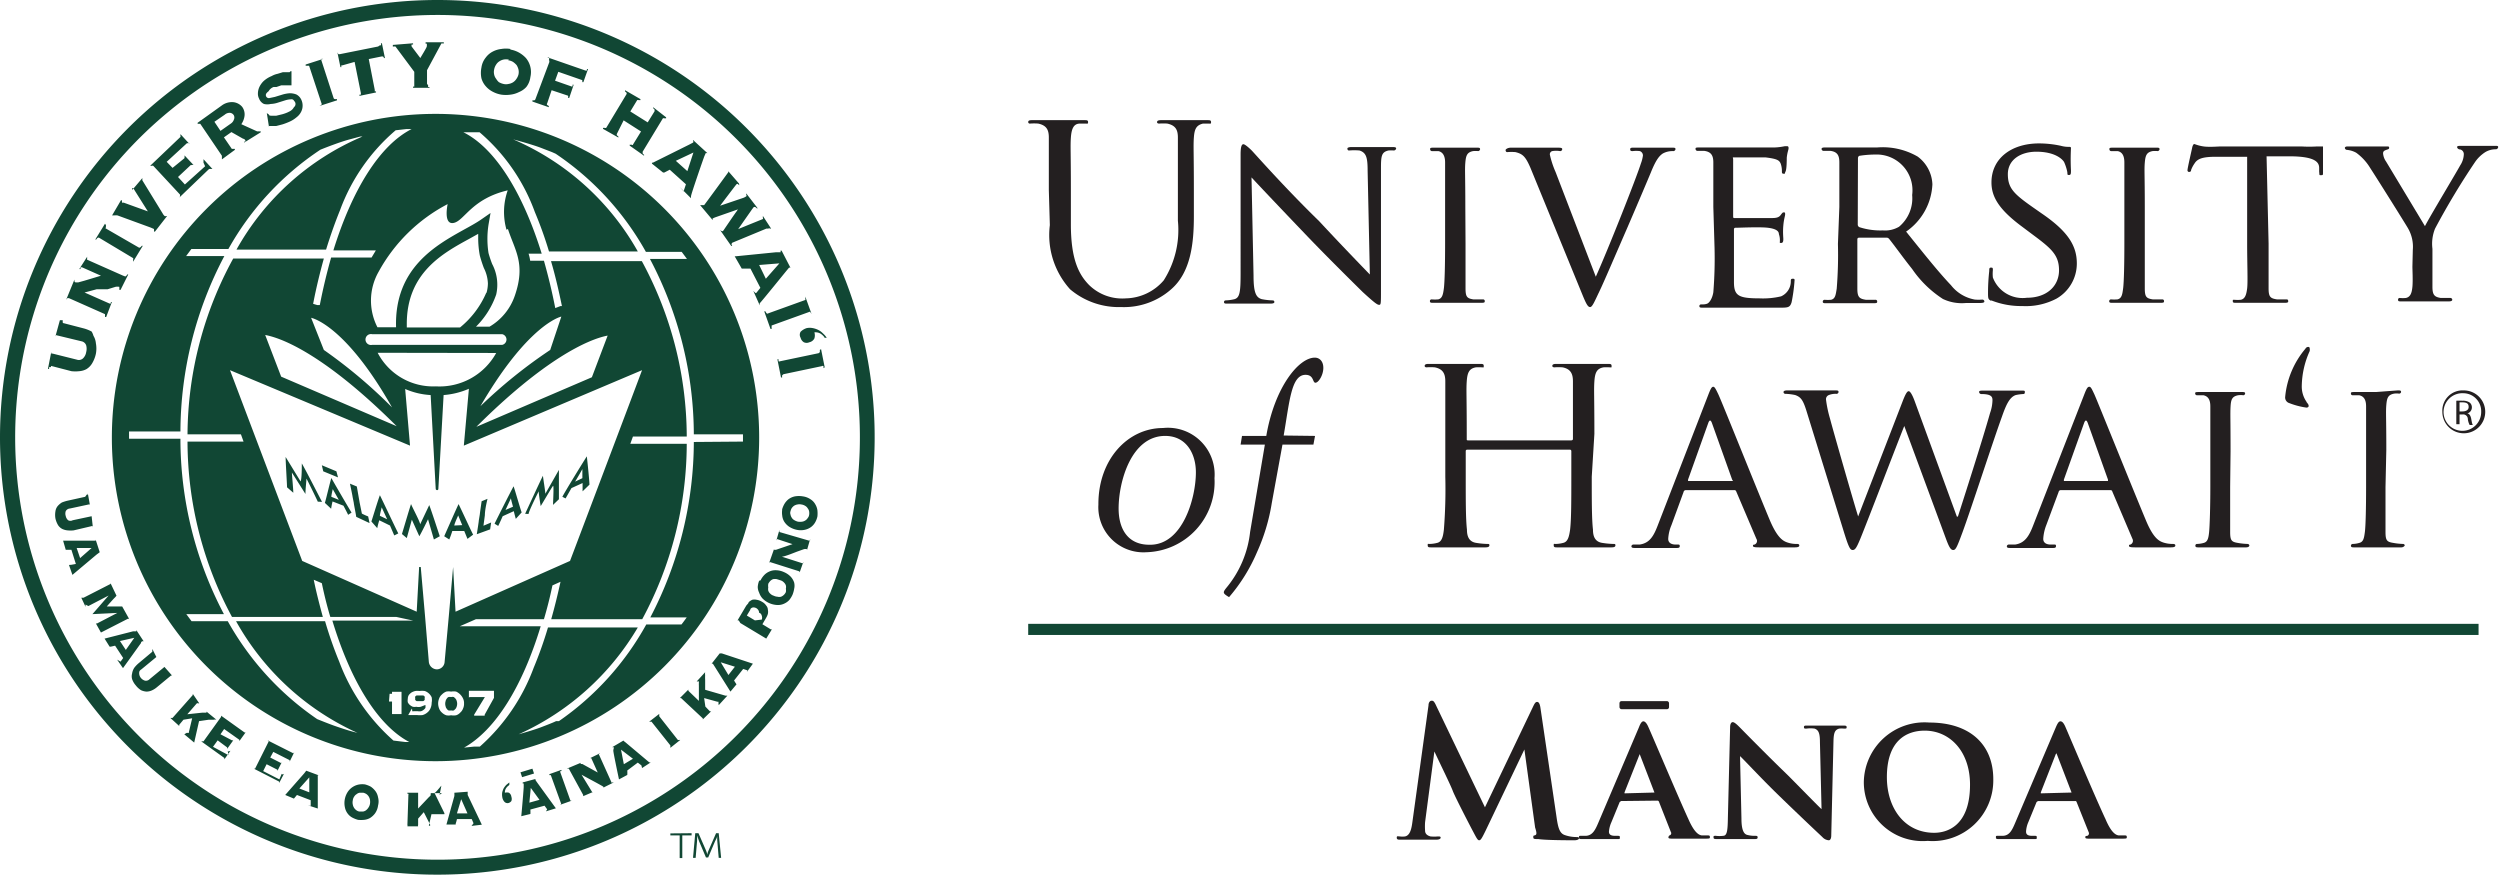 <svg id="Layer_1" data-name="Layer 1" xmlns="http://www.w3.org/2000/svg" xmlns:xlink="http://www.w3.org/1999/xlink" viewBox="0 0 123.59 43.24"><defs><style>.cls-1{fill:none;}.cls-2{clip-path:url(#clip-path);}.cls-3{fill:#114734;}.cls-4{fill:#231f20;}</style><clipPath id="clip-path" transform="translate(-3.47 -3.7)"><rect class="cls-1" x="3.47" y="3.7" width="123.59" height="43.24"/></clipPath></defs><g class="cls-2"><path class="cls-3" d="M41,25.33a16,16,0,1,1-16-16,16,16,0,0,1,16,16M25.05,3.7A21.62,21.62,0,1,1,3.47,25.33,21.63,21.63,0,0,1,25.05,3.7m0,42.5A20.88,20.88,0,1,0,4.22,25.33,20.88,20.88,0,0,0,25.05,46.2M6,21.79l1,.26a1.72,1.72,0,0,0,.39,0,.88.88,0,0,0,.35-.1.83.83,0,0,0,.28-.28,1.55,1.55,0,0,0,.19-.48,1.4,1.4,0,0,0,0-.52.85.85,0,0,0-.12-.37A.88.88,0,0,0,8,20.09a1.79,1.79,0,0,0-.37-.15l-1-.26s-.06,0-.06-.05v-.1H6.43l-.22.8,0,0,0-.05a.1.1,0,0,1,.08,0l1.2.29a.31.31,0,0,1,.24.2.65.65,0,0,1,0,.34.54.54,0,0,1-.16.31.3.3,0,0,1-.3.06l-1.2-.3s-.06,0-.06,0a.13.13,0,0,1,0-.06H6l-.16.82h.06a.25.25,0,0,1,0-.09s0,0,.08,0m3.58-4.52-1.78-.79a.06.06,0,0,1,0-.06.37.37,0,0,1,0-.09l0,0L7.39,17l.06,0,0-.08a.14.14,0,0,1,.09,0l.92.41-.43.13-.4.12-.29.08-.13,0a.07.07,0,0,1-.06-.07v-.07l0,0-.41,1,0,0,.06-.08s0,0,.08,0l1.78.79s0,0,0,.06a.24.24,0,0,1,0,.08l.06,0,.28-.74-.05,0,0,.07a.08.08,0,0,1-.08,0l-1.22-.54v0l.6-.16L8.79,18l.39-.12a.5.5,0,0,1,.19,0s0,0,0,.07l0,.08.06,0,.38-.76-.05,0a.28.28,0,0,1-.06.08.06.06,0,0,1-.08,0m-.61-3,.05,0,0,0,.05,0a.57.57,0,0,1,.17,0l1.64.6.16.07a.09.09,0,0,1,0,.06.09.09,0,0,1,0,.07l.05,0,.6-.77-.05,0a.1.1,0,0,1,0,0,.08.08,0,0,1-.07,0,.44.44,0,0,1-.1-.13l-1-1.63a.08.08,0,0,1,0-.06.14.14,0,0,1,0-.06l0,0-.5.59L10,13l0,0s0,0,.06,0l.09.15.63,1h0l-1.19-.43-.09,0s0,0,0-.06a.15.15,0,0,1,0-.06l-.05,0Zm4.6-2.43-1,.9-.34-.37.63-.59.06,0a.1.1,0,0,1,.08,0l0,0-.45-.48,0,0a.15.15,0,0,1,0,.08.16.16,0,0,1,0,.06L12,12l-.29-.3,1-.92s0,0,.06,0,.05,0,.08.05l0,0-.46-.5,0,0s0,.06,0,.09a.05.05,0,0,1,0,.05L10.89,11.9l0,0a.25.25,0,0,1,.08,0,.08.08,0,0,1,.08,0l1.32,1.42s0,.06,0,.08a.18.18,0,0,1-.05.08l0,0,1.49-1.43s0,0,.07,0,0,0,.09,0l0,0-.44-.48,0,0c0,.08,0,.13,0,.17m-.18-1.95,1.09,1.61s0,.05,0,.08l0,.05,0,.05.64-.47,0-.05-.08,0s-.05,0-.07,0l-.39-.57.37-.26.58.33c.06,0,.1.06.11.08a0,0,0,0,1,0,.06s0,0-.06,0l0,.05.82-.51,0-.05a.14.14,0,0,1-.09,0,.19.19,0,0,1-.1,0l-.77-.35a.94.94,0,0,0,.16-.42.63.63,0,0,0-.12-.44A.67.67,0,0,0,15,8.75a.84.84,0,0,0-.56.16l-1.2.86,0,.05.07,0s0,0,.06,0m1,.35-.3-.45.51-.35a.36.36,0,0,1,.28-.09.25.25,0,0,1,.17.12.25.25,0,0,1,0,.22.37.37,0,0,1-.15.19Zm2.29-.88.11.7h0l0-.06a.1.1,0,0,1,0,0l.11,0,.24,0,.31-.08a3,3,0,0,0,.32-.12,1.44,1.44,0,0,0,.39-.24.77.77,0,0,0,.22-.27.66.66,0,0,0,.07-.3.67.67,0,0,0-.06-.28.55.55,0,0,0-.25-.27.88.88,0,0,0-.33-.06,1.61,1.61,0,0,0-.37.07l-.36.11-.28.06a.15.15,0,0,1-.15-.22.46.46,0,0,1,.12-.12A.45.45,0,0,1,17,8L17.14,8l.23-.08.2,0h.16s.07,0,.08,0v0h.07l0-.7h-.05s0,0,0,0a.12.12,0,0,1-.05.05l-.12,0-.21,0-.26.08a1,1,0,0,0-.29.11,1.32,1.32,0,0,0-.41.26,1,1,0,0,0-.21.31.79.79,0,0,0-.06.29.53.53,0,0,0,.06.26.47.47,0,0,0,.24.26.7.7,0,0,0,.33,0,1.27,1.27,0,0,0,.37-.07l.35-.11a1.11,1.11,0,0,1,.28-.05.14.14,0,0,1,.16.08A.2.2,0,0,1,18,9a.44.44,0,0,1-.08.11.54.54,0,0,1-.12.09l-.1.05a1.83,1.83,0,0,1-.28.1l-.29.07-.24,0c-.07,0-.11,0-.12-.05l0,0v0ZM22.16,6l-1.9.38H20.2s0,0-.05-.09h0l.15.73h.05a.12.12,0,0,1,0-.09l.05,0L21,6.76l.31,1.54s0,.06,0,.08l-.07,0v.06l.82-.17,0-.05H22a.1.1,0,0,1,0-.06l-.3-1.54.64-.13h.06a.12.12,0,0,1,.05.08h.05l-.15-.73h-.05a.15.15,0,0,1,0,.1s0,0-.05,0m2.33,1.9,0-.67.71-1.32a.09.09,0,0,1,.06,0h.06V5.79h-.9v.07h.06a0,0,0,0,1,0,0,.58.58,0,0,1,0,.13c0,.06-.31.55-.32.58l-.43-.57a.19.19,0,0,1,0-.1,0,0,0,0,1,0,0h.07V5.84l-1,.08V6h.07a.09.09,0,0,1,.06,0l.93,1.25,0,.65s0,.07,0,.08l-.06,0v.06l.81,0V8l-.06,0a.07.07,0,0,1,0-.07M28.7,6.12a1.3,1.3,0,0,0-.44,0,1.2,1.2,0,0,0-.43.13,1,1,0,0,0-.35.3,1,1,0,0,0-.21.49,1.33,1.33,0,0,0,0,.53,1,1,0,0,0,.22.4,1.14,1.14,0,0,0,.35.27,1.39,1.39,0,0,0,.42.14,1.6,1.6,0,0,0,.44,0,1.26,1.26,0,0,0,.43-.13A1,1,0,0,0,29.49,8a1,1,0,0,0,.2-.49,1.08,1.08,0,0,0-.22-.94,1.4,1.4,0,0,0-.36-.28,1.33,1.33,0,0,0-.41-.14m-.11.53a.62.62,0,0,1,.24.08.93.93,0,0,1,.18.16.78.78,0,0,1,.09.21.57.57,0,0,1,0,.26A.67.67,0,0,1,29,7.6a.55.55,0,0,1-.17.17.58.58,0,0,1-.22.08.53.53,0,0,1-.25,0,.79.79,0,0,1-.23-.09A.69.69,0,0,1,28,7.6a.51.51,0,0,1-.1-.21.57.57,0,0,1,0-.26.64.64,0,0,1,.1-.24.49.49,0,0,1,.16-.16.59.59,0,0,1,.47-.08m2,.11L29.94,8.6a.09.09,0,0,1-.06.06l-.09,0,0,.06L30.6,9l0-.06-.08-.05a.06.06,0,0,1,0-.08l.22-.65.81.27,0,0a.15.15,0,0,1,0,.11l.06,0,.22-.65-.06,0a.1.1,0,0,1,0,.08.06.06,0,0,1-.06,0l-.8-.28.16-.44,1.18.41s0,0,0,0a.12.12,0,0,1,0,.1l.06,0,.23-.65-.06,0a.12.12,0,0,1,0,.08h-.06l-1.9-.66,0,0,.09,0a.09.09,0,0,1,0,.09M34.3,9.65l.86.55-.4.65s0,.05-.07,0a.16.16,0,0,1-.09,0l0,.05.71.5,0-.05a.16.16,0,0,1-.07-.07s0,0,0-.08l1-1.65a.08.08,0,0,1,.07,0l.09,0,0-.05L35.76,9l0,.05a.45.45,0,0,1,.07.07s0,.05,0,.08l-.34.55-.86-.54.34-.56a.08.08,0,0,1,.07,0l.09,0,0-.05-.76-.44,0,.06.07.06a.08.08,0,0,1,0,.08l-1,1.66a.08.08,0,0,1-.07,0l-.09,0,0,.05.76.43,0-.05-.07-.06a.08.08,0,0,1,0-.08Zm2.77,3.29.56.56,0,0a.1.1,0,0,1,0-.05v-.05c0-.09.64-1.94.67-2s.05-.12.06-.13,0,0,.08,0l0,0-.71-.65,0,.05a.05.05,0,0,1,0,.08l-.19.1-1.79.89h0l-.05,0,0,.05.55.44,0,0,0,0s0,0,0,0l.06,0,.27-.14.8.72-.1.3a.16.16,0,0,1,0,.06.06.06,0,0,1,0,0l0,0Zm.38-.78-.57-.51.87-.41Zm3.26,5.92.32.72,0,0a.09.09,0,0,1,0-.05.11.11,0,0,1,0-.06c.07-.06,1.29-1.57,1.35-1.64l.09-.11a.07.07,0,0,1,.08,0l0,0-.44-.85-.05,0s0,.06,0,.08l-.22,0-2,.2a.06.06,0,0,1,0,0l0,0-.05,0,.35.61.06,0s0,0,0,0,0,0,0,0h.06l.31,0,.49.95-.2.25-.05,0a0,0,0,0,1,0,0l0,0Zm.62-.6L41,16.8l1-.08ZM40,12.77l-.53-.61,0,0s0,0,0,0a.07.07,0,0,1,0,.06s-1.18,1.62-1.19,1.62-.1,0-.15,0l-.05,0,.62.74,0,0,0-.08a0,0,0,0,1,0,0l.11-.05,1-.35.14-.05h0l-.08.12c-.05.06-.56.81-.6.87a.45.45,0,0,1-.07.09s-.08,0-.14-.07l0,0,.56.8.05,0a.11.11,0,0,1,0-.16L41.36,15l.09,0a.09.09,0,0,1,.09,0l.05,0-.41-.63,0,0a.36.36,0,0,1,0,.09.06.06,0,0,1,0,.07s-1.19.48-1.22.5h0l.7-1,.07-.09a.08.08,0,0,1,.08,0,.13.13,0,0,1,.07.06l.05,0-.57-.74,0,0,0,.07a.06.06,0,0,1,0,.08l-.11.06-1.18.4h0s.79-1.05.81-1.06a.05.05,0,0,1,.08,0l.06.05Zm3.59,6.45-.31-.86,0,0a.52.52,0,0,1,0,.11.06.06,0,0,1,0,.06l-1.83.66a.06.06,0,0,1-.08,0,.29.29,0,0,1-.06-.1l-.06,0,.31.87.06,0a.26.26,0,0,1,0-.11.06.06,0,0,1,0-.06l1.83-.66a.06.06,0,0,1,.08,0l.06.09ZM19.45,6.61l-.87.28,0,.06h.11s0,0,.06,0l.61,1.85a.07.07,0,0,1,0,.08l-.1.06,0,0,.87-.28,0-.06-.1,0s-.05,0-.07-.06l-.6-1.85a.08.08,0,0,1,0-.08l.1,0ZM8.66,14.76l-.48.78.05,0a.19.19,0,0,1,.07-.08.06.06,0,0,1,.08,0l1.67,1a.08.08,0,0,1,0,.07l0,.11,0,0,.48-.79-.05,0a.29.29,0,0,1-.08.08.06.06,0,0,1-.08,0L8.71,15s-.05,0,0-.07a.26.26,0,0,1,0-.1Zm35.58,7.1-.18-.9L44,21v.11s0,0-.06.05l-1.91.4a.06.06,0,0,1-.07,0,.3.3,0,0,1,0-.1h-.06l.18.9.06,0a.2.2,0,0,1,0-.11s0,0,.06-.05l1.9-.4a.07.07,0,0,1,.08,0,1,1,0,0,1,0,.1Zm-.05-1.46.15,0a1,1,0,0,0-.19-.22.81.81,0,0,0-.23-.17,1.07,1.07,0,0,0-.27-.09.77.77,0,0,0-.3,0,.75.75,0,0,0-.3.18.29.29,0,0,0,0,.3.36.36,0,0,0,.16.22.32.32,0,0,0,.27,0,.36.36,0,0,0,.25-.19.51.51,0,0,0,0-.3.51.51,0,0,1,.3.06.8.8,0,0,1,.21.2M29.24,42l.59-.18m-.63.06.08.24.59-.18-.08-.24ZM39,38.56l.43-.47,0,0h-.1l-1-.29c0-.05,0-.4,0-.49a1.85,1.85,0,0,1,0-.23.49.49,0,0,1,0-.15l0,0-.42.46,0,0,.05,0a.07.07,0,0,1,.06,0l0,.07a.83.83,0,0,0,0,.13c0,.06,0,.72,0,.76l-.52-.5s0,0,0-.06l0,0,0,0-.42.42,0,0a.05.05,0,0,1,0,0s0,0,.06,0l1.07,1a.07.07,0,0,1,0,.06.05.05,0,0,1,0,0l0,0,.42-.41,0,0,0,0a.1.1,0,0,1-.07,0l-.22-.23-.06-.42.65.18.06,0s0,0,0,.06l0,.05Zm-8.54,5.25.49-.15v0h0l0,0L30,42.35l-.06-.09a0,0,0,0,1,0,0v-.05l-.63.17v.05s.05,0,.05,0v.17c0,.1-.1,1.26-.12,1.45,0,0,0,0,0,0l0,0,0,0,.45-.11V44h0s0,0,0,0v-.05a1.79,1.79,0,0,0,0-.23l.7-.19.13.18s0,0,0,0,0,0,0,0h0Zm-.32-.57-.5.14.07-.73Zm5.07-1.57.43-.28,0,0h-.07l-1.19-1a.39.39,0,0,1-.09-.08s0,0,0,0l0,0-.56.33,0,0s0,0,.06,0,0,.07,0,.17.24,1.23.28,1.42c0,0,0,0,0,0l0,0,0,0,.41-.22,0,0h0l0,0s0,0,0,0a1.43,1.43,0,0,0,0-.22L35,41.4l.18.14,0,0s0,0,0,0l0,0Zm-.45-.46-.45.27-.14-.72Zm5.63-4.29.3-.41,0,0s0,0,0,0h0L39.15,36l-.1,0s0,0,0,0l0,0-.4.51,0,0a0,0,0,0,1,.06,0l.09.14.78,1.24s0,0,0,0a0,0,0,0,1,0,0l0,0,.3-.36,0,0,0,0s0,0,0,0,0,0,0,0a2,2,0,0,1-.12-.19l.45-.57.21.07s0,0,0,0,0,0,0,0v0Zm-.59-.26-.32.41-.38-.63ZM28.65,42.5l0-.12-.15.12a1.09,1.09,0,0,0-.13.17,1.07,1.07,0,0,0-.07.19.66.66,0,0,0,0,.24.44.44,0,0,0,.1.23.21.21,0,0,0,.2.07.27.27,0,0,0,.15-.1.3.3,0,0,0,0-.21.27.27,0,0,0-.12-.2.34.34,0,0,0-.2,0,.36.36,0,0,1,.05-.21.51.51,0,0,1,.14-.15m2.6-.77-.59.21,0,.05h.07s0,0,0,0l.51,1.41s0,0,0,.06l-.06,0v0l.59-.21,0,0-.07,0a.08.08,0,0,1,0,0l-.5-1.4s0-.05,0-.06,0,0,.06,0ZM36.05,39l-.49.38,0,0,.07,0a.05.05,0,0,1,.05,0l.93,1.17a0,0,0,0,1,0,.06l0,.06,0,0,.49-.39,0,0-.06,0a.09.09,0,0,1-.06,0l-.92-1.17s0,0,0-.06l0-.06ZM33.71,42.4,33.08,41a.06.06,0,0,1,0-.06l.05,0,0,0-.49.24,0,0h.06s0,0,0,0l.32.71-.76-.42-.08,0a.06.06,0,0,1,0-.06l0,0,0,0-.69.29,0,0h.05a.05.05,0,0,1,.05,0L32.3,43s0,.05,0,.06a.08.08,0,0,1,0,0l0,0,.49-.21,0,0h0a.07.07,0,0,1-.05,0L32.22,42h0l.74.4.27.15a.39.39,0,0,1,.11.09s0,0,0,0,0,0-.05,0l0,0,.52-.26,0,0-.06,0s0,0,0,0m9.76-11.94L42,30A.07.07,0,0,1,42,30V29.9h0l-.15.52,0,0,0-.06a.08.08,0,0,1,.07,0l.73.24-.82.28-.09,0s0,0,0,0a.07.07,0,0,1,0-.05h0l-.25.71h0l0-.05s0,0,.06,0l1.42.45s0,0,0,0A.06.06,0,0,1,43,32l0,0,.18-.51,0,0a.11.11,0,0,1,0,.05s0,0-.06,0l-1-.32h0c.15,0,.69-.23.81-.27l.28-.1a.3.3,0,0,1,.15,0s0,0,0,0a.08.08,0,0,1,0,.06h0l.16-.56h0l0,.06h-.05m-3.4,4.09,1.28.77s0,0,0,0v0l0,0,.28-.46,0,0,0,0s0,0-.06,0l-.41-.25.18-.31a.88.88,0,0,0,.09-.2.5.5,0,0,0,0-.21.32.32,0,0,0-.08-.2.56.56,0,0,0-.21-.19.69.69,0,0,0-.27-.1.47.47,0,0,0-.21,0,.71.71,0,0,0-.18.12c0,.06-.09.12-.13.19l-.42.71,0,0,0,0h.06m.8,0-.4-.24.17-.28c0-.07.08-.11.13-.12A.28.28,0,0,1,41,34c.07,0,.12.09.13.14a.3.3,0,0,1,0,.19ZM41,32.41a1,1,0,0,0-.07.3A.65.65,0,0,0,41,33a.79.79,0,0,0,.17.29,1.07,1.07,0,0,0,.34.23,1.09,1.09,0,0,0,.41.09.71.71,0,0,0,.32-.07.76.76,0,0,0,.25-.18,1.22,1.22,0,0,0,.16-.26,1.38,1.38,0,0,0,.08-.29.67.67,0,0,0,0-.31.79.79,0,0,0-.17-.29,1,1,0,0,0-.34-.23,1,1,0,0,0-.4-.09.72.72,0,0,0-.33.07.76.76,0,0,0-.25.18,1,1,0,0,0-.17.25m.38.17a.71.71,0,0,1,.1-.14.42.42,0,0,1,.14-.09.52.52,0,0,1,.18,0l.19.06a.39.39,0,0,1,.17.11.34.34,0,0,1,.09.14.32.32,0,0,1,0,.16.53.53,0,0,1,0,.17.45.45,0,0,1-.1.14.42.42,0,0,1-.14.09.32.32,0,0,1-.17,0,.49.49,0,0,1-.19-.05.4.4,0,0,1-.17-.1.36.36,0,0,1-.1-.15.41.41,0,0,1,0-.16.51.51,0,0,1,0-.17M7.84,33.66l1-.52h0l-.8.92L9.27,34h0l-1,.52a0,0,0,0,1-.06,0l0,0,0,0,.25.45,0,0v0a.05.05,0,0,1,0,0l1.33-.68s.05,0,.06,0l0,0,0,0-.34-.61-.05,0,0,0s0,0,0,0l-.09,0-.62,0s.35-.4.4-.44l.08-.09s0,0,0,0l0,0,0,0-.3-.63,0,0a.09.09,0,0,1,0,0,.07.07,0,0,1,0,.05l-1.33.68a0,0,0,0,1-.06,0l0,0-.05,0,.21.45,0,0s0,0,0-.06a.05.05,0,0,1,0-.05M11,35.92l-.68.57a1.45,1.45,0,0,0-.21.22A.71.71,0,0,0,10,37a.51.51,0,0,0,0,.27.92.92,0,0,0,.18.31,1,1,0,0,0,.26.24.77.77,0,0,0,.27.07.66.66,0,0,0,.27-.06,1,1,0,0,0,.25-.16l.69-.57a.07.07,0,0,1,.06,0l0,0,0,0-.38-.43,0,0a0,0,0,0,0,0,0,.05.05,0,0,1,0,0l-.74.61a.25.25,0,0,1-.22.07.41.41,0,0,1-.2-.13.37.37,0,0,1-.09-.23c0-.07,0-.13.11-.2l.74-.61a.06.06,0,0,1,0,0l0,0,0,0L11,35.78l0,0,0,.06s0,0,0,.05M7.68,28.26l-.86.19a2,2,0,0,0-.29.09.91.91,0,0,0-.21.18.52.52,0,0,0-.11.26,1.05,1.05,0,0,0,0,.35,1.13,1.13,0,0,0,.13.33.54.54,0,0,0,.21.19.77.77,0,0,0,.26.07,1.51,1.51,0,0,0,.3,0L8,29.71a.07.07,0,0,1,.06,0,.08.08,0,0,1,0,.06h0L8,29.22h0s0,0,0,0a0,0,0,0,1,0,0l-.94.2a.23.23,0,0,1-.22,0,.37.37,0,0,1-.12-.21.38.38,0,0,1,0-.24.25.25,0,0,1,.2-.13l.93-.2h.06l0,0h0l-.1-.56h0v.07s0,0-.05,0m7,12.88L14,40.62l.23-.32.47.35a.05.05,0,0,1,0,0s0,0,0,.07l0,0,.3-.42,0,0s0,0-.06,0h0L14.37,40l.18-.26.75.53a.05.05,0,0,1,0,0,.13.13,0,0,1,0,.07l0,0,.31-.43,0,0s0,0-.05,0h0l-1.16-.83,0,0a.09.09,0,0,1,0,0s0,0,0,.06l-.87,1.21s0,0-.05,0l-.06,0,0,0,1.14.82,0,0s0,0,0,.07l0,0,.3-.42,0,0c-.05,0-.09.06-.13,0m2.55,1.41-.8-.41.17-.34.53.27s0,0,0,0a.12.12,0,0,1,0,.07l0,0,.23-.46,0,0s0,.06-.05.06h0l-.53-.27.15-.28.81.41s0,0,0,0,0,0,0,.07l0,0,.23-.47,0,0s0,0-.05.06h0l-1.27-.64,0,0,.05,0a0,0,0,0,1,0,.06l-.67,1.34a.05.05,0,0,1,0,0h-.06l0,0,1.25.64,0,0s0,0,0,.07h0l.24-.46h0s-.08.07-.11,0m7.4,2h.64v0l0,0,0-.05-.49-1c.05,0,.28-.3.34-.36L25.2,43a.38.38,0,0,1,.13-.09v0H24.7v0l.06,0a.08.08,0,0,1,0,.06l0,.05a.93.93,0,0,1-.1.1s-.49.52-.52.55l0-.72s0-.05,0-.06h.06v0l-.59,0v.05l.05,0a.05.05,0,0,1,0,.05l-.05,1.5a.06.06,0,0,1,0,.06h0v0l.59,0v0h-.06a.06.06,0,0,1,0-.06v-.32l.28-.32.31.61,0,0a.07.07,0,0,1,0,.06h-.06ZM12.58,40l.49.41,0,0a.05.05,0,0,1,0,0v0l.24-1.06.48-.07.24,0a.27.27,0,0,1,.14,0l0,0-.49-.4,0,0s0,0,0,0,0,0,0,.05l-.06,0-.14,0-.75.08.47-.54a.06.06,0,0,1,.06,0l.06,0,0,0L13,38l0,0s0,0,0,0,0,0,0,.06l-1,1.13-.06,0-.05,0,0,0,.44.4,0,0,0-.06s0,0,0,0l.21-.25.43-.07s-.15.63-.16.67l0,.05s0,0-.06,0l-.05,0Zm14.2,4.53.51-.06v0h0l0,0L26.59,43c0-.07,0-.1,0-.11s0,0,0,0v-.05l-.66.05v0s0,0,0,0a.81.81,0,0,1,0,.17l-.39,1.4,0,0h0v0H26v0h0s0,0,0,0a.11.11,0,0,1,0-.05,1.8,1.8,0,0,0,.06-.22l.73,0,.09.21a.11.11,0,0,1,0,0s0,0,0,0h0Zm-.2-.62-.52,0,.21-.7ZM9.26,36.31l.29.42,0,0s0,0,0,0,0,0,0,0l.89-1.24c0-.06.06-.09.07-.09a0,0,0,0,1,.06,0l0,0-.36-.55,0,0s0,.05,0,.06l-.16,0-1.41.36h0s0,0,0,0l0,0,.25.4,0,0a0,0,0,0,0,0,0l0,0,.05,0,.22-.05.4.61-.13.18,0,0s0,0,0,0l0,0Zm.43-.48-.29-.44.71-.16Zm-2.81-4.2.17.49,0,0s0,0,0,0,0,0,0,0l1.19-1L8.4,31s0,0,0,0l0,0-.2-.62h0s0,.05,0,.05H8.05l-1.46,0,0,0s0,0,0,0h0l.13.45h0v0a0,0,0,0,1,0,0H7l.22.7L7,31.62l0,0h0l0,0Zm.55-.34-.17-.5.74,0ZM18.69,43.51l.49.16v0l0,0s0,0,0,0,0-1.46,0-1.53a.8.8,0,0,1,0-.11,0,0,0,0,1,.05,0l0,0-.62-.23v0a0,0,0,0,1,0,0l-.1.13L17.57,43l0,0h0l0,0,.43.18,0,0,0,0s0,0,0,0l0,0,.15-.18.68.26v.28s0,0,0,0h0Zm.07-.64-.49-.19.49-.55Zm2.77-.39a1,1,0,0,0-.3,0,.85.85,0,0,0-.55.34,1,1,0,0,0-.16.37,1,1,0,0,0,0,.42.74.74,0,0,0,.13.3.69.69,0,0,0,.24.21,1.36,1.36,0,0,0,.28.11,1.48,1.48,0,0,0,.3,0,.75.75,0,0,0,.29-.09.9.9,0,0,0,.25-.23.86.86,0,0,0,.15-.39.78.78,0,0,0,0-.4.73.73,0,0,0-.13-.31,1,1,0,0,0-.23-.22,1.24,1.24,0,0,0-.28-.11m-.09.41a.46.46,0,0,1,.16.07.43.43,0,0,1,.11.12.44.44,0,0,1,.06.16.67.67,0,0,1,0,.2.47.47,0,0,1-.08.19.49.49,0,0,1-.12.13.34.34,0,0,1-.15.06h-.17a.33.33,0,0,1-.16-.07.43.43,0,0,1-.11-.12.44.44,0,0,1-.06-.16.46.46,0,0,1,0-.2.4.4,0,0,1,.07-.19.34.34,0,0,1,.12-.12.3.3,0,0,1,.15-.07h.17m20.72-14a1,1,0,0,0,0,.3.71.71,0,0,0,.1.3.87.87,0,0,0,.23.24,1.09,1.09,0,0,0,.38.16.94.94,0,0,0,.41,0,.8.8,0,0,0,.31-.14.74.74,0,0,0,.2-.23,1,1,0,0,0,.11-.29,1.45,1.45,0,0,0,0-.3.77.77,0,0,0-.1-.29.68.68,0,0,0-.23-.25.89.89,0,0,0-.38-.15,1.14,1.14,0,0,0-.41,0,.8.8,0,0,0-.31.14.87.87,0,0,0-.2.23,1.19,1.19,0,0,0-.12.29m.42.08a.44.44,0,0,1,.06-.16.46.46,0,0,1,.12-.12.44.44,0,0,1,.16-.06.46.46,0,0,1,.2,0,.47.47,0,0,1,.19.07.34.34,0,0,1,.12.12.34.34,0,0,1,.07.15.54.54,0,0,1,0,.18.3.3,0,0,1-.07.15.34.34,0,0,1-.12.12.38.38,0,0,1-.16.06.67.67,0,0,1-.2,0,.64.64,0,0,1-.19-.08.34.34,0,0,1-.12-.12.39.39,0,0,1-.06-.15.25.25,0,0,1,0-.17M19.45,27l.73.3L20.1,27l-.72-.3Zm2.22,2.23a2.75,2.75,0,0,1-.31-.14l-.11-.54-.14-.8-.34-.14s.13.61.13.65l.06.3c0,.06.11.58.12.69l.66.31Zm1.91,1.07.25-.91h0l.37.82h0c.12-.2.39-.76.43-.84l.29,1,.29-.16c-.06-.18-.41-1.26-.52-1.54h0l-.45.95c0-.12-.36-.78-.45-1h0c-.07.19-.42,1.39-.45,1.48Zm2.1.07a4.45,4.45,0,0,0,.15-.42l.59,0s.12.29.16.39l.28-.21c-.1-.18-.53-1.13-.72-1.51h0c-.12.25-.64,1.43-.71,1.59Zm.25-.69c0-.09.16-.42.19-.5l.2.48Zm1.82-.15-.38.16.07-.52c0-.29.12-.76.13-.81l-.29.12s-.09.61-.09.65l-.05.3c0,.06-.08.56-.1.68l.66-.24Zm1.85-.42c0-.12.44-1,.5-1.12h0c0,.08.06.51.1.73h0c.16-.26.56-.95.61-1s0,.77,0,.94l.29-.28c0-.16,0-1.19,0-1.45h0c-.1.18-.57,1-.67,1.18,0-.1-.1-.71-.12-.89h0c-.12.23-.83,1.77-.88,1.88Zm1.83-.77.29-.51.55-.25s0,.32,0,.41l.34-.33c0-.16-.09-1.06-.13-1.4h0c-.2.31-1.09,1.76-1.21,2Zm.47-.83c.07-.11.3-.51.36-.62,0,.07,0,.35,0,.45ZM28.1,29.7c.06-.12.2-.43.22-.48l.55-.25s.07.29.1.38l.29-.32c-.06-.14-.3-1-.4-1.29h0c-.16.29-.85,1.66-.94,1.85Zm.36-.79.27-.58c0,.07.08.33.1.42Zm-9.07-.4c-.06-.11-.85-1.66-1-1.9h0c0,.18,0,.78-.06.89l-.74-1.21h0c0,.27.07,1.33.07,1.5l.31.27c0-.18-.07-.9-.07-1l.67,1.06h0c0-.24.05-.67.05-.76.07.12.5,1,.56,1.14Zm1.46.53c-.11-.17-.85-1.44-1-1.71h0c-.09.3-.27,1.09-.32,1.23l.31.29a3.29,3.29,0,0,1,.07-.36l.54.21s.18.34.23.45Zm-1-.78c0-.08.06-.33.07-.38l.3.53Zm3.31,1.81c-.1-.19-.76-1.59-.91-1.89h0c-.12.32-.37,1.16-.42,1.3l.29.33a3.59,3.59,0,0,1,.1-.39l.53.26.21.49Zm-.91-.87c0-.09.08-.36.09-.42l.27.59Zm.82,5H19.8c-.16-.53-.3-1.09-.42-1.67l-.4-.17c.13.64.29,1.25.45,1.84H14.94a18.35,18.35,0,0,1-2.2-8.67h2.77l-.13-.36H12.74A18.25,18.25,0,0,1,15,16.48h4.48c-.2.72-.38,1.46-.53,2.24l.2.06.13,0c.16-.82.35-1.61.56-2.35h2l.21-.35h-2.1c.93-3,2.29-5.2,3.87-6l-.26,0-.53.06a9.49,9.49,0,0,0-2.75,3.95q-.37.91-.69,1.95H15.16a12.89,12.89,0,0,1,6.23-5.59l-.11,0-.56.15c-.55.15-1.41.5-1.41.5a14.18,14.18,0,0,0-4.55,4.91H12.93l-.26.35h1.89a18.67,18.67,0,0,0-2.17,8.67H9.85v.36h2.54a18.57,18.57,0,0,0,2.15,8.67H12.68l.26.35h1.79a14.27,14.27,0,0,0,4.42,4.84s.64.26.91.35c0,0,.54.19.85.27l.23.06a13,13,0,0,1-6-5.52h4.4a19.92,19.92,0,0,0,.7,2,9.75,9.75,0,0,0,2.68,3.9l.57.07.21,0c-1.55-.82-2.89-3-3.8-6h4Zm17.13-8.67Zm0,0v-.36H37.77a18.67,18.67,0,0,0-2.17-8.67h1.83l-.26-.35H35.4a14.12,14.12,0,0,0-4.46-4.85l-.18-.08L30.19,11c-.48-.18-1.35-.41-1.35-.41A12.92,12.92,0,0,1,35,16.13H30.61a19.32,19.32,0,0,0-.7-1.95,9.41,9.41,0,0,0-2.73-3.94l-.27,0-.53,0c1.57.78,2.94,3,3.87,6H29.6a2,2,0,0,1,.08.35h.68c.21.74.4,1.52.56,2.34l.26-.1.07,0c-.16-.77-.33-1.51-.54-2.22H35.2a18.25,18.25,0,0,1,2.22,8.67H34.76l-.13.36h2.79a18.35,18.35,0,0,1-2.2,8.67h-4.5c.17-.6.32-1.21.46-1.85l-.4.18c-.12.58-.26,1.13-.42,1.67H27l-.8.35h4c-.91,3-2.25,5.14-3.79,6l.49-.05.29,0a9.69,9.69,0,0,0,2.66-3.89,19.92,19.92,0,0,0,.71-2H35A13.07,13.07,0,0,1,29.11,40s.65-.18,1.06-.33c0,0,.64-.24.79-.32l.14,0a14.09,14.09,0,0,0,4.32-4.78h1.74c.06-.07.26-.35.26-.35h-1.8a18.82,18.82,0,0,0,2.15-8.67Zm-7.47-3.18.78-2.06c-1,.19-3.18,1.21-6.49,4.51Zm-1.51-3c-.42.11-1.94.89-4,4.43A24.64,24.64,0,0,1,30.67,21Zm-9.08,1.79a3.09,3.09,0,0,0,2.88,1.66A3.2,3.2,0,0,0,28,21.15Zm6.1-.92H21.86a.27.27,0,1,0,0,.53h6.43a.27.27,0,0,0,0-.53m-5.21,4.55c-3.31-3.3-5.47-4.32-6.5-4.51l.79,2.06ZM19.48,21a24.64,24.64,0,0,1,3.37,2.84c-2-3.54-3.55-4.32-4-4.43Zm6.92,4.73.25-2.81a3.89,3.89,0,0,1-1.25.31l-.26,4.64a.06.06,0,0,1-.06.06h0a.07.07,0,0,1-.07-.06l-.25-4.64a3.65,3.65,0,0,1-1.26-.3l.24,2.8L14.84,22l3.57,9.43,5.66,2.51.12-2.21a0,0,0,0,1,.08,0l.21,2.4h0l.19,2.29a.41.41,0,0,0,.39.37.39.39,0,0,0,.39-.37l.21-2.29.21-2.4a0,0,0,0,1,0,0,0,0,0,0,1,0,0l.12,2.21,5.66-2.51c.05-.13,3.3-8.72,3.56-9.43Zm1.12-7.55a1.73,1.73,0,0,0,.07-.47,1.83,1.83,0,0,0-.2-.76,6.48,6.48,0,0,1-.2-.62,4.71,4.71,0,0,1-.08-.88v-.19l-.43.24c-1.32.72-3.1,1.69-3.1,4.21,0,.06,0,.12,0,.18h2.63a4.5,4.5,0,0,0,1.3-1.72m1-3.11a3.22,3.22,0,0,1,.06-1.95c-1.79.42-2.14,1.5-2.67,1.61s-.3-.93-.3-.93a8.22,8.22,0,0,0-3.41,3.34,2.88,2.88,0,0,0-.06,2.75h.92c-.09-2.94,2-4.07,3.36-4.83.31-.17.6-.33.82-.48l.49-.34-.1.58a4.57,4.57,0,0,0,0,1.4,5.69,5.69,0,0,0,.18.54A2.19,2.19,0,0,1,28,18.26a4.15,4.15,0,0,1-1,1.59h.67a2.84,2.84,0,0,0,1.25-1.53c.55-1.59,0-2.24-.34-3.3M22.7,38.38h0a0,0,0,0,1,0,0l0,0,.06,0,.09,0V39s0,0,0,0h0v0h.47v0h0s0,0,0,0v-1.1s0,0,0,0h0v0h-.47v0h0s0,0,0,0V38l0,0-.05,0h-.07s0,0,0,0a.08.08,0,0,1,0,0h0Zm1.13.35-.18.32h0s0,0,.05,0h0l.09,0,.13,0h.17a1.1,1.1,0,0,0,.27,0,.62.62,0,0,0,.24-.13.5.5,0,0,0,.15-.2.67.67,0,0,0,.06-.28.7.7,0,0,0,0-.27.6.6,0,0,0-.34-.31,1.1,1.1,0,0,0-.27,0,.69.69,0,0,0-.2,0,.67.67,0,0,0-.18.07.57.57,0,0,0-.14.13.36.36,0,0,0-.05.19.47.47,0,0,0,0,.17.45.45,0,0,0,.1.13.6.6,0,0,0,.15.09.47.47,0,0,0,.17,0,.51.51,0,0,0,.22,0l.23-.09a.54.54,0,0,1,0,.15.47.47,0,0,1-.1.1.34.34,0,0,1-.12.06.39.39,0,0,1-.15,0h-.11l-.1,0a.15.15,0,0,1-.07,0,.11.11,0,0,1,0-.06v0Zm.4-.65h.08l.08,0a.18.18,0,0,1,.07.05.12.12,0,0,1,0,.09.11.11,0,0,1,0,.08.13.13,0,0,1-.07.06l-.08,0h-.16l-.08,0a.13.13,0,0,1-.07-.06.11.11,0,0,1,0-.08.12.12,0,0,1,0-.09.18.18,0,0,1,.07-.05l.08,0h.08m1.54-.19a.61.61,0,0,0-.24,0,.6.6,0,0,0-.21.14.48.48,0,0,0-.14.2.66.66,0,0,0-.05.25.7.7,0,0,0,.05.25.48.48,0,0,0,.14.2.57.57,0,0,0,.21.13.6.6,0,0,0,.24,0,.7.7,0,0,0,.25,0,.46.46,0,0,0,.2-.13.48.48,0,0,0,.14-.2.53.53,0,0,0,.05-.25.51.51,0,0,0-.05-.25.7.7,0,0,0-.34-.34.69.69,0,0,0-.25,0m0,.27a.29.29,0,0,1,.14,0l.09.09a.37.37,0,0,1,.05.11.43.43,0,0,1,0,.26.37.37,0,0,1-.05.11l-.09.09a.29.29,0,0,1-.14,0,.28.28,0,0,1-.13,0,.26.26,0,0,1-.09-.09.22.22,0,0,1-.05-.11.43.43,0,0,1,0-.26.22.22,0,0,1,.05-.11.2.2,0,0,1,.09-.09.28.28,0,0,1,.13,0m.91,0h.76l-.53.87,0,.05h0v0h.52v0h0a.05.05,0,0,1,0,0l0,0,0-.05.46-.83V37.8h0a.06.06,0,0,1,0,.05H26.65a.06.06,0,0,1,0-.05h0v.39h0s0,0,0,0h0" transform="translate(-3.47 -3.7)"/><path class="cls-4" d="M55.32,13.1c0-1.88,0-2.21,0-2.6s-.12-.6-.52-.69a2.63,2.63,0,0,0-.41,0,.08.08,0,0,1-.09-.07c0-.08.06-.1.19-.1.54,0,1.28,0,1.38,0s.83,0,1.2,0c.13,0,.19,0,.19.1s-.05.07-.1.07l-.3,0c-.32,0-.42.27-.45.69s0,.72,0,2.6v1.69c0,1.73.39,2.48.9,3a2.34,2.34,0,0,0,1.82.66A2.53,2.53,0,0,0,61,17.56a4.64,4.64,0,0,0,.7-2.95V13.1c0-1.88,0-2.21,0-2.6s-.12-.6-.52-.69a2.73,2.73,0,0,0-.41,0s-.1,0-.1-.07.06-.1.2-.1c.54,0,1.2,0,1.27,0s.65,0,1,0c.14,0,.2,0,.2.1s-.05.07-.1.07l-.3,0c-.33.08-.42.27-.45.69s0,.72,0,2.6v1.29c0,1.3-.14,2.75-1.11,3.6a3.52,3.52,0,0,1-2.48.89A3.73,3.73,0,0,1,56.37,18a4,4,0,0,1-1-3.17Z" transform="translate(-3.47 -3.7)"/><path class="cls-4" d="M65.44,17.32c0,.84.12,1.09.41,1.17a3.15,3.15,0,0,0,.53.06.08.08,0,0,1,.09.08c0,.06-.08.08-.2.08-.6,0-1,0-1.12,0s-.54,0-1,0c-.11,0-.17,0-.17-.08a.08.08,0,0,1,.08-.08,2.15,2.15,0,0,0,.44-.06c.26-.08.3-.35.3-1.28V11.34c0-.41.06-.51.14-.51s.3.2.41.31S67,13,68.68,14.63c1,1.08,2.18,2.3,2.51,2.64l-.11-5.13c0-.66-.07-.89-.4-1a3,3,0,0,0-.52,0c-.07,0-.08-.06-.08-.1s.08-.07.2-.07l1.11,0,.9,0c.11,0,.2,0,.2.07a.12.12,0,0,1-.12.1,1.49,1.49,0,0,0-.26,0c-.35.08-.37.28-.37.89l0,6c0,.68,0,.74-.09.74s-.22-.09-.81-.63c-.1-.1-1.63-1.6-2.75-2.77s-2.42-2.54-2.75-2.9Z" transform="translate(-3.47 -3.7)"/><path class="cls-4" d="M75.92,15.74c0,1,0,1.79,0,2.21s.07.5.38.55l.49,0a.08.08,0,0,1,.08.09c0,.05,0,.08-.17.08-.59,0-1.28,0-1.32,0l-1.05,0c-.11,0-.17,0-.17-.08a.08.08,0,0,1,.08-.09,1.86,1.86,0,0,0,.33,0c.2-.05.24-.24.28-.55s.06-1.22.06-2.21V13.93c0-1.59,0-1.88,0-2.2s-.11-.51-.33-.56l-.33,0a.09.09,0,0,1-.08-.09c0-.06,0-.08.17-.08l1.07,0,1.06,0c.12,0,.17,0,.17.08a.11.11,0,0,1-.09.09,1.38,1.38,0,0,0-.26,0c-.29.06-.35.21-.38.57s0,.61,0,2.2Z" transform="translate(-3.47 -3.7)"/><path class="cls-4" d="M82.36,17.38c.62-1.38,2-4.87,2.23-5.6a1.71,1.71,0,0,0,.1-.39.23.23,0,0,0-.15-.22,1.46,1.46,0,0,0-.36,0c-.06,0-.12,0-.12-.09s.08-.08.24-.08l1,0,.83,0c.11,0,.17,0,.17.07a.11.11,0,0,1-.12.1,1,1,0,0,0-.51.12c-.14.1-.31.24-.59.94-.12.29-.64,1.52-1.18,2.77-.65,1.49-1.12,2.6-1.36,3.1s-.35.78-.46.78-.19-.14-.39-.63L79.13,12c-.25-.58-.39-.69-.74-.78a2.47,2.47,0,0,0-.41,0c-.06,0-.08-.06-.08-.1S78,11,78.17,11l1.24,0,1,0c.19,0,.29,0,.29.07a.1.1,0,0,1-.11.1,1.13,1.13,0,0,0-.38,0,.16.16,0,0,0-.12.18,4.54,4.54,0,0,0,.28.85Z" transform="translate(-3.47 -3.7)"/><path class="cls-4" d="M88.17,13.93c0-1.59,0-1.88,0-2.2s-.09-.52-.44-.57l-.36,0a.11.11,0,0,1-.08-.09c0-.06,0-.08.17-.08l1.22,0c.08,0,2.29,0,2.53,0a2.88,2.88,0,0,0,.48-.06.83.83,0,0,1,.15,0s.05,0,.05.09-.06.19-.09.48c0,.1,0,.56-.06.68s0,.11-.09.11-.09-.05-.09-.14a1.07,1.07,0,0,0-.06-.36c-.07-.17-.18-.24-.76-.31-.18,0-1.41,0-1.53,0s-.06,0-.06.11v2.78c0,.08,0,.11.06.11s1.53,0,1.77,0,.41,0,.52-.15.12-.13.16-.13.06,0,.06.09-.06.22-.09.56,0,.59,0,.66,0,.2-.1.2-.07,0-.07-.1a.9.9,0,0,0-.05-.34c0-.14-.13-.26-.54-.31s-1.42,0-1.6,0a.07.07,0,0,0-.08.07v.86c0,.35,0,1.54,0,1.75,0,.68.22.81,1.27.81a3.85,3.85,0,0,0,1.06-.1.81.81,0,0,0,.48-.71c0-.13,0-.16.11-.16s.07.08.07.16a8.15,8.15,0,0,1-.14,1c-.08.27-.19.27-.59.27-.8,0-1.41,0-1.85,0l-.88,0h-.45l-.62,0c-.11,0-.17,0-.17-.08a.08.08,0,0,1,.09-.08c.09,0,.23,0,.32-.05s.23-.24.28-.55a20.81,20.81,0,0,0,.06-2.21Z" transform="translate(-3.47 -3.7)"/><path class="cls-4" d="M94.4,13.93c0-1.59,0-1.88,0-2.2s-.08-.52-.43-.57l-.36,0a.11.11,0,0,1-.09-.09c0-.06.05-.08.17-.08l1.26,0,1.32,0a3.45,3.45,0,0,1,2,.45A1.79,1.79,0,0,1,99,12.81a3,3,0,0,1-1.3,2.34c.87,1.08,1.6,2,2.22,2.65a1.92,1.92,0,0,0,1.18.71,2.27,2.27,0,0,0,.37,0,.1.1,0,0,1,.1.09c0,.06-.07.08-.26.08h-.66a2.18,2.18,0,0,1-1.13-.2A5.38,5.38,0,0,1,98,17c-.44-.55-.91-1.21-1.14-1.49a.16.16,0,0,0-.15-.06l-1.34,0s-.08,0-.08.08v.24c0,1,0,1.78,0,2.2s.1.5.42.55l.47,0a.08.08,0,0,1,.09.09c0,.05,0,.08-.17.08-.58,0-1.25,0-1.3,0l-1.05,0c-.11,0-.17,0-.17-.08a.09.09,0,0,1,.09-.09,1.87,1.87,0,0,0,.32,0c.21-.05.23-.24.28-.55a20.81,20.81,0,0,0,.06-2.21Zm.91.87a.14.14,0,0,0,.08.13,3.34,3.34,0,0,0,1.16.16,1.36,1.36,0,0,0,.8-.18A1.83,1.83,0,0,0,98,13.34a1.77,1.77,0,0,0-1.83-2,5.1,5.1,0,0,0-.76.06c-.05,0-.09.06-.09.12Z" transform="translate(-3.47 -3.7)"/><path class="cls-4" d="M101.9,18.57c-.14-.07-.15-.11-.15-.39a9.67,9.67,0,0,1,.06-1.08c0-.11,0-.17.08-.17s.1,0,.1.12a1.76,1.76,0,0,0,0,.37,1.57,1.57,0,0,0,1.68,1c1,0,1.59-.59,1.59-1.36s-.4-1.09-1.34-1.79l-.48-.36c-1.15-.85-1.52-1.48-1.52-2.19,0-1.2,1-1.93,2.35-1.93a5.07,5.07,0,0,1,1.09.12,1.36,1.36,0,0,0,.38.05c.08,0,.11,0,.11.07a10.68,10.68,0,0,0,0,1.09c0,.15,0,.23-.09.23s-.08,0-.09-.14a2.24,2.24,0,0,0-.16-.5c-.07-.12-.42-.51-1.37-.51-.77,0-1.41.39-1.41,1.11s.32,1,1.37,1.73l.3.21c1.29.88,1.74,1.59,1.74,2.47a2,2,0,0,1-1,1.74,3.26,3.26,0,0,1-1.69.37,4,4,0,0,1-1.54-.28" transform="translate(-3.47 -3.7)"/><path class="cls-4" d="M109.5,15.74c0,1,0,1.79,0,2.21s.07.5.39.55l.48,0a.08.08,0,0,1,.08.09c0,.05,0,.08-.17.08-.59,0-1.27,0-1.32,0l-1.05,0c-.11,0-.17,0-.17-.08a.09.09,0,0,1,.09-.09,1.87,1.87,0,0,0,.32,0c.21-.05.24-.24.28-.55s.06-1.22.06-2.21V13.93c0-1.59,0-1.88,0-2.2s-.1-.51-.33-.56l-.33,0a.09.09,0,0,1-.08-.09c0-.06,0-.08.17-.08L109,11l1.06,0c.12,0,.17,0,.17.08a.11.11,0,0,1-.09.09,1.38,1.38,0,0,0-.26,0c-.29.06-.35.21-.38.57s0,.61,0,2.2Z" transform="translate(-3.47 -3.7)"/><path class="cls-4" d="M115.62,15.74c0,1,0,1.79,0,2.21s.08.5.41.55l.48,0c.07,0,.08.05.08.09s0,.08-.16.08c-.58,0-1.26,0-1.32,0l-1.09,0c-.12,0-.17,0-.17-.08s0-.07.08-.07a1.77,1.77,0,0,0,.32,0c.21-.05.27-.25.31-.56s0-1.22,0-2.21v-4.3l-1.53,0c-.66,0-.92.09-1.07.33a1.45,1.45,0,0,0-.17.32c0,.09-.06.1-.11.1a.08.08,0,0,1-.07-.08c0-.11.21-1,.23-1.11s.07-.19.1-.19.19.08.47.12.72,0,.84,0h4a6.36,6.36,0,0,0,.76,0l.3,0s0,.06,0,.12c0,.31,0,1.05,0,1.17s0,.13-.1.13-.07,0-.09-.18V12c0-.31-.26-.54-1.27-.57l-1.33,0Z" transform="translate(-3.47 -3.7)"/><path class="cls-4" d="M122.75,16.05a1.82,1.82,0,0,0-.23-1.05c-.08-.15-1.51-2.43-1.88-3a2.57,2.57,0,0,0-.69-.75,1.17,1.17,0,0,0-.45-.14.11.11,0,0,1-.11-.1s0-.07.13-.07l1,0,.92,0c.12,0,.14,0,.14.07s-.07.07-.17.11-.13.08-.13.17a.82.82,0,0,0,.15.4l1.92,3.19c.22-.44,1.54-2.63,1.74-3a1.07,1.07,0,0,0,.18-.53.24.24,0,0,0-.17-.26c-.1,0-.16-.07-.16-.12s.06-.06.17-.06l.73,0,1,0c.07,0,.13,0,.13.06a.12.12,0,0,1-.13.11,1,1,0,0,0-.49.13,1.77,1.77,0,0,0-.53.51A36.77,36.77,0,0,0,123.85,15a2,2,0,0,0-.13,1v.88c0,.17,0,.6,0,1s.1.5.41.55l.48,0a.09.09,0,0,1,.09.09c0,.05-.06.08-.17.08-.59,0-1.28,0-1.34,0l-1,0c-.12,0-.17,0-.17-.08a.08.08,0,0,1,.08-.09,1.55,1.55,0,0,0,.31,0c.22-.05.29-.24.32-.55s0-.85,0-1Z" transform="translate(-3.47 -3.7)"/><path class="cls-4" d="M57.77,28.62c0-2.23,1.47-3.76,3.19-3.76a2.31,2.31,0,0,1,2.55,2.48A3.47,3.47,0,0,1,60.15,31a2.23,2.23,0,0,1-2.38-2.35m1,.19c0,1,.45,1.81,1.56,1.79,1.61,0,2.26-2.31,2.26-3.58,0-.93-.48-1.8-1.52-1.8-1.67,0-2.3,2.25-2.3,3.59" transform="translate(-3.47 -3.7)"/><path class="cls-4" d="M68.48,25.25l-.08.43H66.87l-.53,2.9A9.5,9.5,0,0,1,65.61,31a8.51,8.51,0,0,1-1.38,2.22c-.32-.19-.31-.23-.15-.44A5.19,5.19,0,0,0,65.27,30L66,25.68h-1.2l.07-.43h1.2c.41-2.4,1.6-3.87,2.4-3.87.23,0,.43.18.42.53s-.24.71-.39.71-.07-.39-.49-.39c-.71,0-.79,1.33-1.08,3Z" transform="translate(-3.47 -3.7)"/><path class="cls-4" d="M82.16,27.27c0,1.15,0,2.1.06,2.61,0,.35.11.61.47.66a4,4,0,0,0,.54.05c.07,0,.1,0,.1.07s-.06.1-.2.1c-.66,0-1.42,0-1.48,0s-.82,0-1.18,0c-.13,0-.19,0-.19-.1s0-.07.1-.07a1.49,1.49,0,0,0,.36-.05c.24-.05.3-.31.35-.66.06-.51.06-1.46.06-2.61V26a.07.07,0,0,0-.08-.07H76s-.07,0-.07.07v1.27c0,1.15,0,2.1.06,2.61,0,.35.11.61.47.66a3.86,3.86,0,0,0,.54.05c.07,0,.1,0,.1.07s-.07.1-.2.1c-.66,0-1.42,0-1.48,0s-.82,0-1.18,0c-.13,0-.19,0-.19-.1s0-.07.09-.07a1.57,1.57,0,0,0,.37-.05c.24-.05.3-.31.34-.66a25.22,25.22,0,0,0,.07-2.61V25.15c0-1.88,0-2.22,0-2.6s-.12-.61-.52-.69a2.59,2.59,0,0,0-.41,0s-.09,0-.09-.07.06-.1.19-.1c.54,0,1.3,0,1.36,0s.82,0,1.18,0c.13,0,.19,0,.19.1s0,.07-.09.07a2.27,2.27,0,0,0-.3,0c-.33.06-.42.26-.45.69s0,.72,0,2.6v.25c0,.06,0,.07.07.07h5.1s.08,0,.08-.07v-.25c0-1.88,0-2.22,0-2.6s-.12-.61-.51-.69a2.85,2.85,0,0,0-.41,0s-.1,0-.1-.07.06-.1.19-.1c.54,0,1.3,0,1.36,0s.82,0,1.18,0c.14,0,.2,0,.2.1s0,.07-.1.07a2.51,2.51,0,0,0-.3,0c-.33.06-.42.26-.45.69s0,.72,0,2.6Z" transform="translate(-3.47 -3.7)"/><path class="cls-4" d="M87.92,23.22c.13-.34.18-.4.25-.4s.14.15.25.38c.2.43,1.89,4.66,2.54,6.21.39.92.68,1.05.91,1.12a1.37,1.37,0,0,0,.42.06c.06,0,.13,0,.13.08s-.12.09-.24.09-.94,0-1.67,0c-.21,0-.38,0-.38-.07s0-.05.08-.07a.19.19,0,0,0,.09-.28l-1-2.35a.09.09,0,0,0-.1-.06H86.81a.11.11,0,0,0-.11.09l-.6,1.64a2,2,0,0,0-.16.68c0,.21.18.28.36.28h.1c.08,0,.11,0,.11.08s-.06.09-.16.09-.83,0-.95,0-.64,0-1.07,0c-.13,0-.21,0-.21-.09a.1.1,0,0,1,.1-.08l.31,0c.49-.07.69-.42.89-.94Zm1.18,4.26c.05,0,.05,0,0-.07l-1-2.8q-.09-.24-.18,0l-1,2.8c0,.05,0,.07,0,.07Z" transform="translate(-3.47 -3.7)"/><path class="cls-4" d="M100.21,29.24h.05c.27-.84,1.22-3.8,1.59-5.12a2,2,0,0,0,.12-.64c0-.18-.08-.3-.56-.3a.11.11,0,0,1-.1-.09c0-.05,0-.08.18-.08.54,0,1,0,1.08,0s.53,0,.86,0c.1,0,.14,0,.14.06s0,.11-.09.11a2.29,2.29,0,0,0-.36.05c-.32.11-.49.52-.69,1.09-.47,1.3-1.52,4.55-1.94,5.69-.28.76-.34.88-.46.88s-.2-.13-.35-.53l-2.07-5.6c-.36.89-1.79,4.64-2.18,5.59-.18.43-.25.54-.37.54s-.19-.11-.41-.81L92.77,24c-.17-.54-.28-.67-.55-.77a2.58,2.58,0,0,0-.48-.06.09.09,0,0,1-.1-.09c0-.05.07-.08.17-.08.55,0,1.14,0,1.25,0s.58,0,1.11,0c.14,0,.19,0,.19.08a.1.1,0,0,1-.11.09.89.89,0,0,0-.37.06.22.22,0,0,0-.14.22,5.91,5.91,0,0,0,.2.95c.17.65,1.25,4.41,1.39,4.83h0l2.21-5.72c.16-.41.23-.47.29-.47s.16.13.29.48Z" transform="translate(-3.47 -3.7)"/><path class="cls-4" d="M106.5,23.22c.13-.34.18-.4.26-.4s.14.15.25.38c.19.43,1.89,4.66,2.54,6.21.38.92.67,1.05.9,1.12a1.45,1.45,0,0,0,.42.06c.06,0,.14,0,.14.08s-.12.09-.24.09-.94,0-1.68,0c-.2,0-.37,0-.37-.07s0-.05.07-.07a.2.2,0,0,0,.1-.28l-1-2.35s0-.06-.1-.06h-2.45a.11.11,0,0,0-.1.09l-.61,1.64a2.21,2.21,0,0,0-.15.68c0,.21.18.28.36.28H105c.09,0,.11,0,.11.08s-.06.09-.15.09c-.26,0-.83,0-1,0s-.64,0-1.08,0c-.13,0-.2,0-.2-.09a.1.1,0,0,1,.09-.08l.32,0c.48-.07.69-.42.89-.94Zm1.18,4.26s0,0,0-.07l-1-2.8q-.09-.24-.18,0l-1,2.8c0,.05,0,.07,0,.07Z" transform="translate(-3.47 -3.7)"/><path class="cls-4" d="M113.72,27.78c0,1,0,1.8,0,2.22s.07.49.38.54a3.4,3.4,0,0,0,.48.05.09.09,0,0,1,.09.08s0,.09-.17.09c-.59,0-1.28,0-1.33,0s-.72,0-1,0c-.11,0-.17,0-.17-.09a.08.08,0,0,1,.08-.08,1.26,1.26,0,0,0,.33-.05c.2-.05.24-.24.27-.54s.06-1.23.06-2.22V26c0-1.59,0-1.88,0-2.21s-.11-.5-.34-.55l-.32,0a.09.09,0,0,1-.09-.08c0-.06,0-.08.17-.08l1.07,0,1.06,0c.12,0,.17,0,.17.08a.1.1,0,0,1-.08.08,1,1,0,0,0-.27,0c-.29.06-.35.2-.37.56s0,.62,0,2.21Z" transform="translate(-3.47 -3.7)"/><path class="cls-4" d="M117.49,23.57c.09.11.11.14.11.2s-.06.08-.11.08a3.72,3.72,0,0,1-.84-.22.29.29,0,0,1-.21-.31,4.3,4.3,0,0,1,1-2.38.16.16,0,0,1,.15-.09.06.06,0,0,1,.06.06.35.35,0,0,1,0,.15,4.34,4.34,0,0,0-.39,1.73,1.32,1.32,0,0,0,.24.78" transform="translate(-3.47 -3.7)"/><path class="cls-4" d="M121.4,27.78c0,1,0,1.8,0,2.22s.07.49.39.54a3.13,3.13,0,0,0,.48.05.08.08,0,0,1,.08.08s-.05.09-.17.09c-.59,0-1.27,0-1.32,0s-.72,0-1,0c-.11,0-.17,0-.17-.09a.09.09,0,0,1,.09-.08,1.19,1.19,0,0,0,.32-.05c.21-.05.24-.24.28-.54s.06-1.23.06-2.22V26c0-1.59,0-1.88,0-2.21s-.11-.5-.34-.55l-.33,0a.08.08,0,0,1-.08-.08c0-.06,0-.08.17-.08l1.07,0L122,23c.12,0,.17,0,.17.08a.1.1,0,0,1-.09.08.93.93,0,0,0-.26,0c-.29.06-.35.2-.38.56s0,.62,0,2.21Z" transform="translate(-3.47 -3.7)"/><path class="cls-4" d="M74.09,38.57c0-.15.08-.23.15-.23s.12,0,.24.27l2.4,5,2.39-5c.07-.14.11-.21.19-.21s.13.09.16.27l.8,5.43c.08.56.16.81.43.89a1.72,1.72,0,0,0,.54.09c.08,0,.14,0,.14.06s-.1.1-.23.1-1.43,0-1.78-.06c-.2,0-.25,0-.25-.09s0-.07.09-.1.08-.13,0-.38l-.53-3.86h0l-1.91,4c-.2.41-.25.49-.33.49s-.16-.18-.3-.44-.91-1.75-1-2-.6-1.29-.91-1.95h0l-.46,3.5a3,3,0,0,0,0,.41c0,.17.12.25.27.29a2,2,0,0,0,.37,0c.07,0,.13,0,.13.06s-.08.1-.21.1c-.37,0-.77,0-.93,0l-.87,0c-.08,0-.16,0-.16-.1s.06-.06.15-.06a1,1,0,0,0,.26,0c.25-.05.32-.39.36-.69Z" transform="translate(-3.47 -3.7)"/><path class="cls-4" d="M83.61,43.3s0,0-.07.05l-.41,1a1.41,1.41,0,0,0-.12.46c0,.13.07.21.31.21h.11c.1,0,.12,0,.12.08s0,.08-.12.08l-.87,0c-.07,0-.49,0-.89,0-.1,0-.14,0-.14-.08s0-.08.09-.08h.22c.35,0,.49-.28.65-.66l2-4.7c.08-.21.15-.3.22-.3s.15.07.23.24c.19.41,1.48,3.47,2,4.6.3.68.52.78.66.8l.29,0c.07,0,.11,0,.11.08s0,.08-.34.08-.83,0-1.48,0c-.14,0-.23,0-.23-.06S86,45,86,45a.11.11,0,0,0,.07-.17l-.59-1.5a.08.08,0,0,0-.08-.05Zm1.65-.42s0,0,0,0l-.73-1.9s0-.07,0-.07,0,.05,0,.07l-.75,1.89s0,.05,0,.05Z" transform="translate(-3.47 -3.7)"/><path class="cls-4" d="M89.56,44.16c0,.58.12.76.27.81a1.41,1.41,0,0,0,.4.05c.09,0,.13,0,.13.08s-.07.08-.17.08c-.5,0-.86,0-1,0s-.44,0-.84,0c-.1,0-.17,0-.17-.08s0-.08.12-.08a1.39,1.39,0,0,0,.35,0c.2,0,.23-.25.24-.9L89,39.65c0-.15.05-.25.13-.25s.2.11.33.24,1.26,1.29,2.39,2.38c.52.52,1.55,1.58,1.67,1.68h0l-.08-3.32c0-.46-.08-.59-.26-.66a1.46,1.46,0,0,0-.41,0c-.09,0-.12,0-.12-.08s.08-.07.19-.07h1.74c.11,0,.18,0,.18.07s0,.08-.13.08a1.06,1.06,0,0,0-.24,0c-.21.06-.27.2-.28.62L94,45c0,.17-.06.24-.12.24a.47.47,0,0,1-.32-.16c-.48-.45-1.45-1.37-2.26-2.16s-1.66-1.71-1.81-1.84h0Z" transform="translate(-3.47 -3.7)"/><path class="cls-4" d="M95.61,42.35a3,3,0,0,1,3.24-2.93c2,0,3.16,1.08,3.16,2.8a3,3,0,0,1-3.24,3.05,2.91,2.91,0,0,1-3.16-2.92m5.25.14c0-1.65-1-2.67-2.24-2.67-.86,0-1.87.45-1.87,2.3,0,1.54.88,2.75,2.34,2.75.54,0,1.77-.25,1.77-2.38" transform="translate(-3.47 -3.7)"/><path class="cls-4" d="M104.22,43.3s0,0-.07.05l-.41,1a1.33,1.33,0,0,0-.11.46c0,.13.07.21.3.21h.12c.09,0,.11,0,.11.08s0,.08-.12.08l-.86,0c-.08,0-.49,0-.9,0-.09,0-.14,0-.14-.08s0-.08.09-.08h.23c.35,0,.48-.28.64-.66l2-4.7c.09-.21.15-.3.23-.3s.15.07.23.24c.18.41,1.47,3.47,2,4.6.29.68.51.78.65.8l.29,0c.07,0,.11,0,.11.08s0,.08-.33.08-.84,0-1.49,0c-.14,0-.23,0-.23-.06s0-.07.1-.08a.13.13,0,0,0,.07-.17l-.6-1.5a.07.07,0,0,0-.08-.05Zm1.66-.42s0,0,0,0l-.73-1.9s0-.07,0-.07,0,.05-.05.07l-.74,1.89s0,.05,0,.05Z" transform="translate(-3.47 -3.7)"/><rect class="cls-3" x="50.83" y="30.84" width="71.7" height="0.55"/><path class="cls-4" d="M125.26,23a1.06,1.06,0,1,1-1.05,1.06A1,1,0,0,1,125.26,23Zm0,.14a.93.93,0,1,0,.87.92.89.89,0,0,0-.87-.92Zm-.2,1.53h-.16V23.51a3,3,0,0,1,.31,0,.59.59,0,0,1,.35.09.3.3,0,0,1,.11.24.31.31,0,0,1-.23.3h0c.1,0,.17.11.2.28s.05.26.08.29h-.16a.81.81,0,0,1-.09-.3.23.23,0,0,0-.27-.22h-.14Zm0-.63h.14c.16,0,.31-.06.31-.22s-.08-.23-.32-.23h-.13Z" transform="translate(-3.47 -3.7)"/><rect class="cls-4" x="80.06" y="34.66" width="2.45" height="0.4" rx="0.1"/><path class="cls-3" d="M37.66,44.89V45H37.2v1.12h-.13V45h-.46v-.1ZM39,46.11l-.07-.83a2.61,2.61,0,0,1,0-.28h0c0,.1-.08.22-.12.31l-.33.78h-.11l-.34-.8-.1-.29h0a2.62,2.62,0,0,1,0,.28l-.07.83h-.13l.11-1.22H38l.34.78a1.39,1.39,0,0,1,.1.29h0c0-.11.06-.21.09-.29l.34-.78H39l.12,1.22Z" transform="translate(-3.47 -3.7)"/></g></svg>